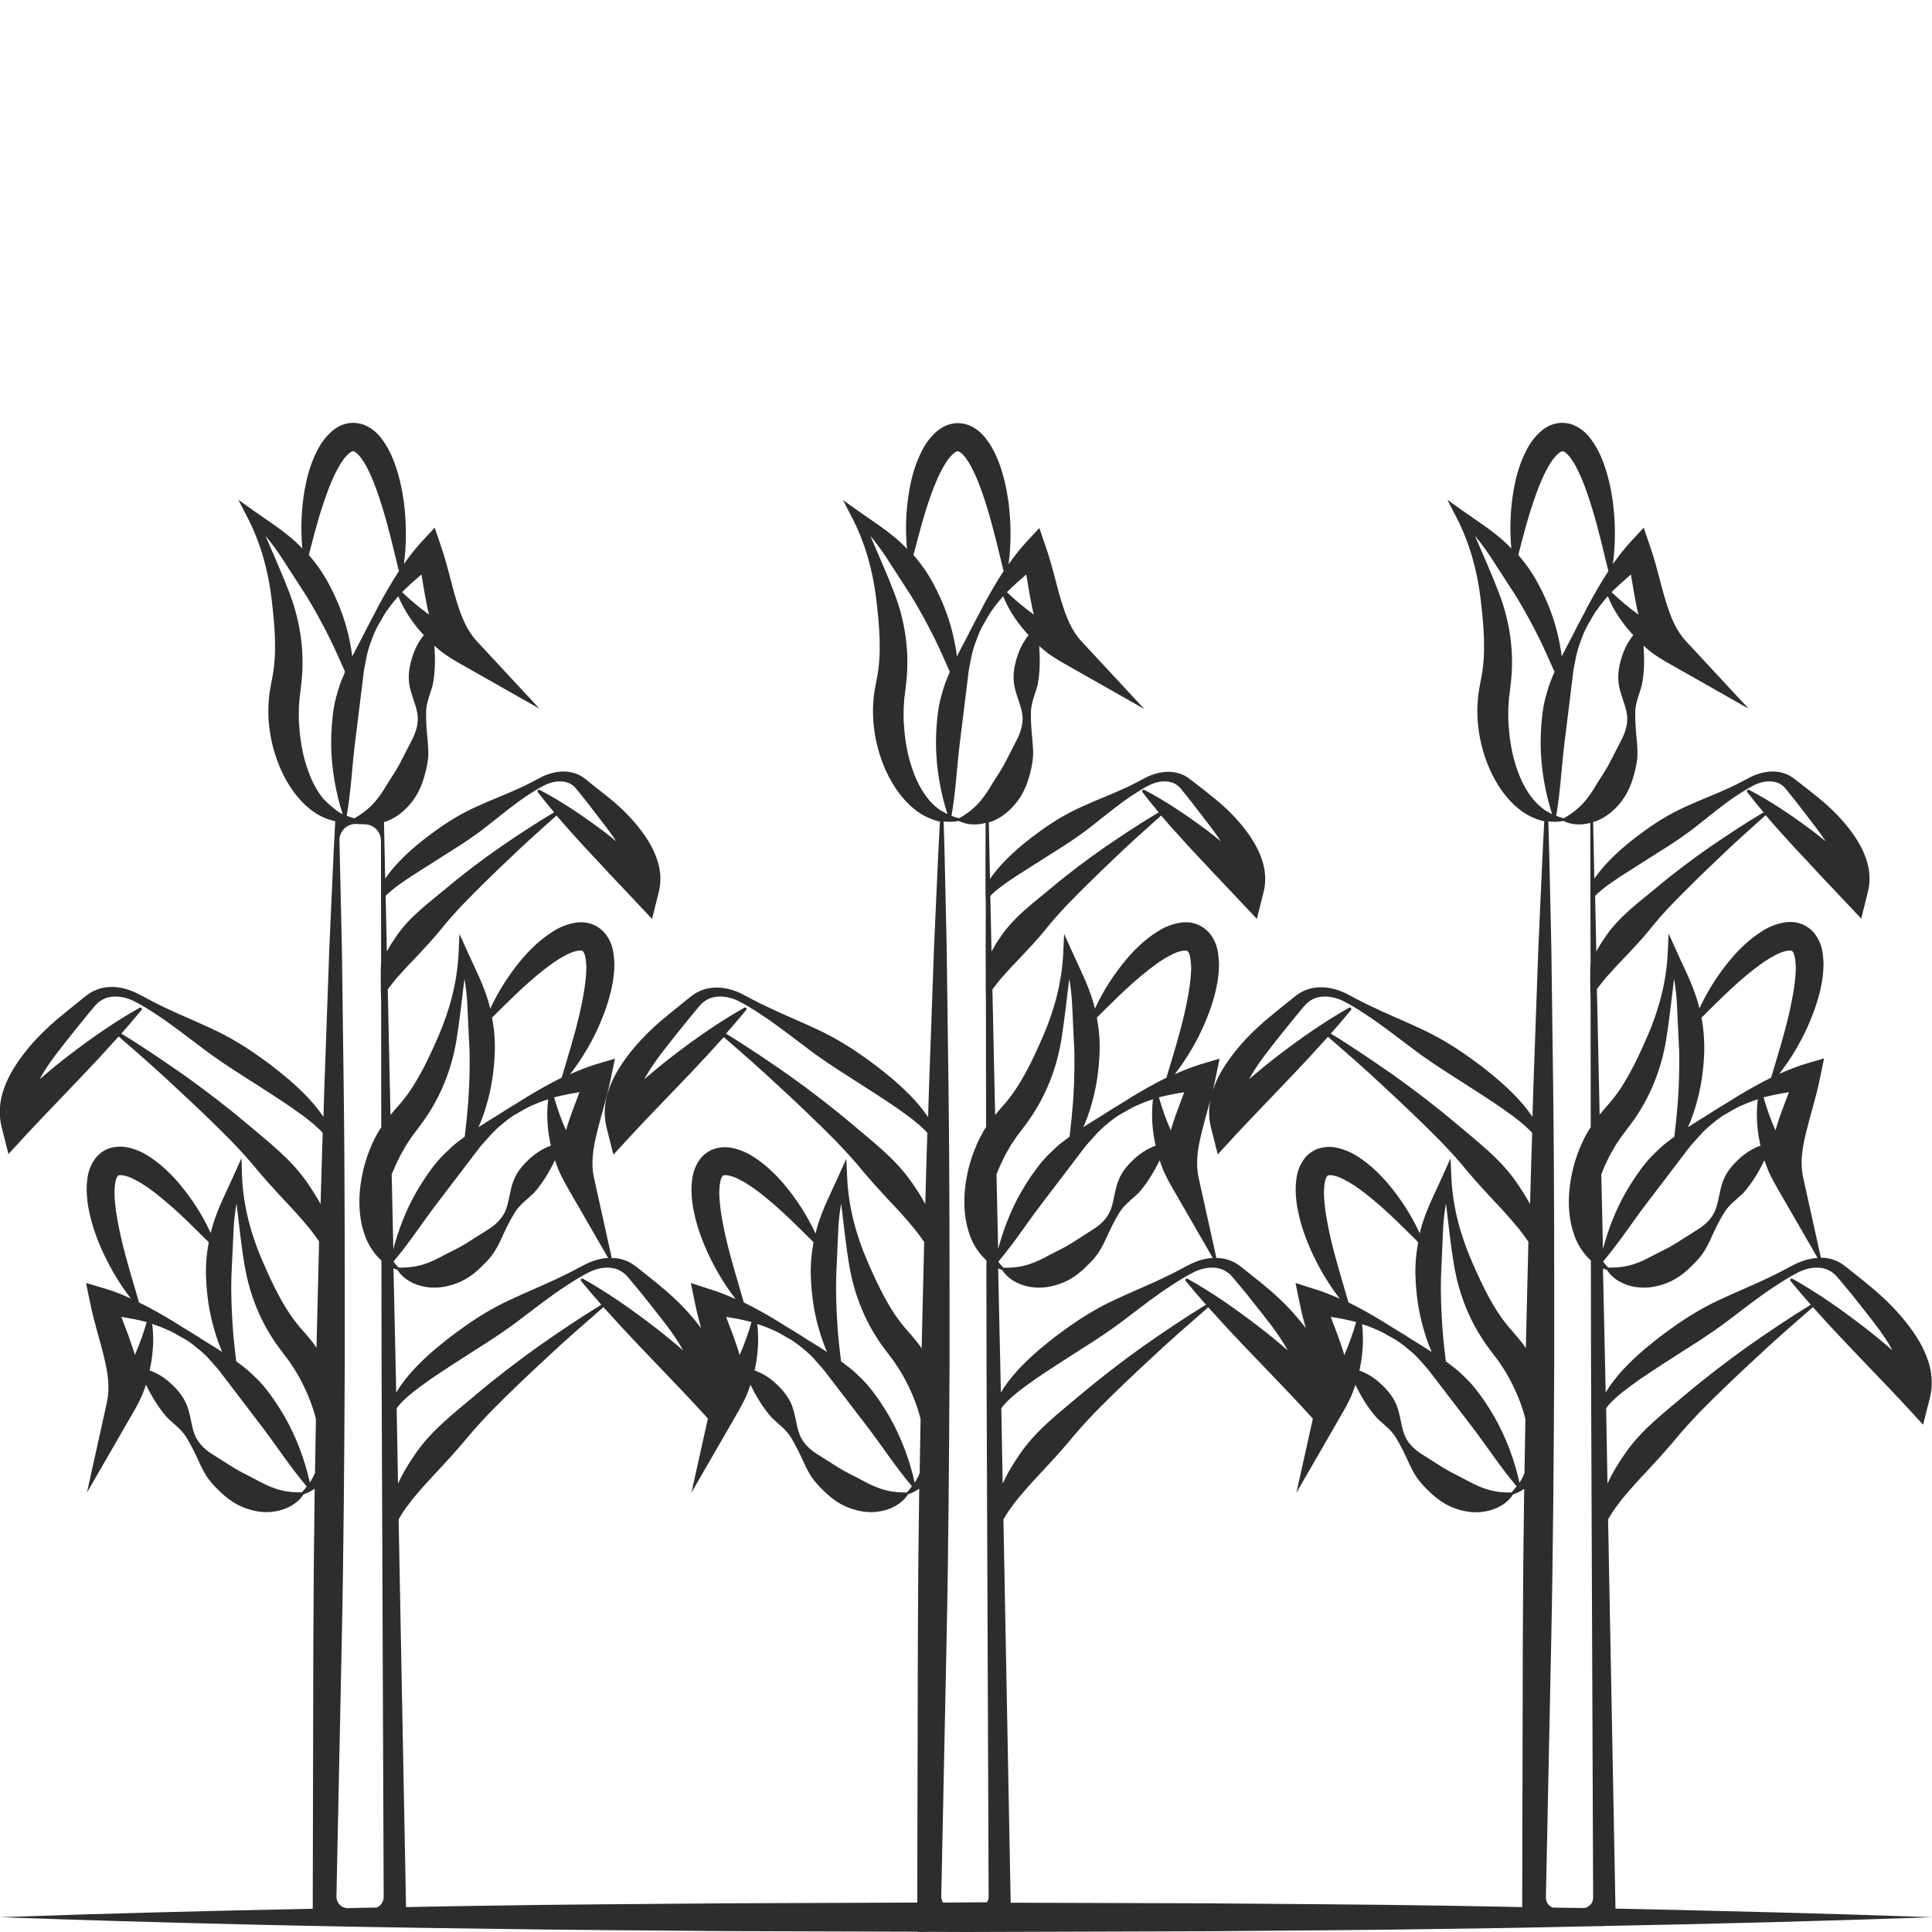 <?xml version="1.0" encoding="utf-8"?>
<!-- Generator: Adobe Illustrator 24.1.2, SVG Export Plug-In . SVG Version: 6.00 Build 0)  -->
<svg version="1.1" id="Layer_1" xmlns="http://www.w3.org/2000/svg" xmlns:xlink="http://www.w3.org/1999/xlink" x="0px" y="0px"
	 viewBox="0 0 128 128" style="enable-background:new 0 0 128 128;" xml:space="preserve">
<style type="text/css">
	.st0{fill:#2D2D2D;}
</style>
<path class="st0" d="M106.32,127.6c7.23-0.14,14.45-0.32,21.68-0.58c-6.99-0.25-13.98-0.42-20.97-0.57l-0.49-25.79
	c0.27-0.49,0.6-0.92,0.94-1.36c0.53-0.64,1.1-1.27,1.68-1.88c0.58-0.62,1.15-1.25,1.71-1.91c0.55-0.67,1.13-1.31,1.73-1.94
	c1.22-1.24,2.49-2.45,3.78-3.64c1.21-1.14,2.47-2.23,3.73-3.33c0.74,0.83,1.49,1.64,2.25,2.44l1.91,2c0.63,0.66,1.27,1.32,1.87,1.97
	l1.27,1.38l0.46-1.82c0.2-0.81,0.12-1.65-0.11-2.36c-0.23-0.71-0.57-1.33-0.95-1.89c-0.76-1.11-1.66-2.03-2.61-2.85
	c-0.48-0.41-0.96-0.8-1.45-1.18l-0.36-0.29c-0.12-0.09-0.28-0.22-0.43-0.31c-0.31-0.19-0.67-0.31-1.02-0.35
	c-0.1-0.01-0.2-0.01-0.3-0.01l-1.17-5.29c-0.22-0.97-0.08-1.92,0.19-3.02c0.26-1.09,0.65-2.28,0.9-3.5l0.29-1.4l-1.25,0.37
	c-0.59,0.18-1.16,0.41-1.72,0.66c0.83-1.07,1.52-2.25,2.05-3.52c0.34-0.82,0.62-1.67,0.78-2.59c0.07-0.47,0.13-0.94,0.09-1.46
	c-0.04-0.51-0.1-1.1-0.57-1.72c-0.23-0.29-0.58-0.55-0.95-0.67c-0.36-0.12-0.73-0.13-1.03-0.08c-0.61,0.1-1.1,0.32-1.5,0.58
	c-0.83,0.52-1.48,1.15-2.06,1.83c-0.85,1.01-1.56,2.12-2.1,3.29c-0.05-0.19-0.09-0.38-0.15-0.56c-0.34-1.12-0.88-2.15-1.34-3.18
	l-0.55-1.22l-0.06,1.31c-0.09,1.89-0.59,3.75-1.33,5.46c-0.74,1.7-1.52,3.35-2.66,4.62l-0.21,0.24l-0.26,0.31
	c-0.02,0.02-0.03,0.04-0.05,0.06l-0.18-8.32c0.19-0.26,0.39-0.5,0.59-0.75c0.47-0.53,0.95-1.05,1.45-1.56
	c0.49-0.52,0.98-1.05,1.44-1.61c0.45-0.57,0.94-1.12,1.45-1.66c1.03-1.06,2.09-2.1,3.17-3.12c1-0.97,2.04-1.89,3.08-2.82
	c0.61,0.72,1.24,1.41,1.87,2.1c0.53,0.58,1.08,1.14,1.6,1.72l1.58,1.67l1.28,1.36l0.45-1.8c0.18-0.72,0.11-1.46-0.1-2.08
	c-0.2-0.62-0.5-1.16-0.83-1.64c-0.66-0.95-1.44-1.73-2.26-2.41c-0.41-0.34-0.83-0.66-1.25-0.99l-0.31-0.24
	c-0.1-0.08-0.25-0.19-0.38-0.27c-0.27-0.17-0.59-0.26-0.89-0.3c-0.61-0.07-1.19,0.09-1.7,0.32c-0.5,0.26-0.93,0.5-1.41,0.72
	c-0.95,0.44-1.94,0.81-2.9,1.25c-0.97,0.43-1.87,0.97-2.73,1.59c-0.86,0.62-1.7,1.29-2.45,2.08c-0.33,0.34-0.64,0.72-0.92,1.12
	l-0.08-3.75c0.06-0.02,0.12-0.03,0.18-0.05c0.72-0.27,1.29-0.78,1.72-1.35c0.44-0.58,0.69-1.25,0.85-1.91
	c0.09-0.33,0.15-0.67,0.18-1c0.02-0.34,0-0.68-0.03-1.02c-0.07-0.68-0.12-1.31-0.11-1.96c0.01-0.63,0.29-1.22,0.44-1.8
	c0.17-0.85,0.17-1.68,0.11-2.59c0.12,0.1,0.24,0.21,0.36,0.31c0.44,0.36,0.94,0.65,1.45,0.94l5.15,2.92l-4.14-4.46
	c-0.68-0.73-1.03-1.62-1.36-2.7c-0.33-1.08-0.58-2.29-0.99-3.48l-0.46-1.35l-0.89,0.96c-0.42,0.46-0.8,0.95-1.15,1.45
	c0.18-1.35,0.17-2.72,0-4.09c-0.12-0.88-0.31-1.76-0.63-2.63c-0.17-0.44-0.36-0.87-0.65-1.31c-0.29-0.42-0.64-0.89-1.35-1.19
	c-0.34-0.13-0.78-0.18-1.15-0.09c-0.37,0.08-0.69,0.26-0.93,0.46c-0.47,0.4-0.78,0.84-1,1.27c-0.46,0.87-0.7,1.75-0.86,2.63
	c-0.23,1.31-0.28,2.62-0.16,3.92c-0.13-0.14-0.27-0.28-0.41-0.41c-0.86-0.79-1.83-1.4-2.75-2.05l-1.08-0.77l0.6,1.16
	c0.87,1.68,1.38,3.53,1.6,5.38c0.22,1.84,0.38,3.67,0.03,5.35l-0.06,0.31l-0.07,0.4c-0.05,0.27-0.08,0.53-0.09,0.8
	c-0.02,0.27-0.03,0.53-0.02,0.79c0,0.26,0.02,0.52,0.05,0.78c0.11,1.04,0.39,2.05,0.82,3c0.44,0.94,1.04,1.84,1.87,2.51
	c0.49,0.4,1.08,0.69,1.69,0.82c-0.15,2.79-0.26,5.59-0.39,8.39l-0.33,9.2c-0.02,0.66-0.04,1.33-0.06,1.99
	c-0.01-0.01-0.02-0.03-0.03-0.04c-0.37-0.54-0.79-1.03-1.24-1.48c-0.45-0.45-0.92-0.88-1.41-1.27c-0.48-0.4-0.98-0.78-1.49-1.14
	c-1.01-0.73-2.08-1.37-3.2-1.89c-1.12-0.53-2.27-0.99-3.38-1.53c-0.57-0.26-1.07-0.55-1.66-0.85c-0.59-0.27-1.26-0.45-1.97-0.36
	c-0.35,0.04-0.7,0.16-1.02,0.35c-0.15,0.09-0.31,0.22-0.43,0.31l-0.36,0.29c-0.48,0.39-0.97,0.78-1.45,1.18
	c-0.95,0.82-1.85,1.73-2.61,2.85c-0.38,0.56-0.72,1.18-0.95,1.89c-0.23,0.71-0.31,1.55-0.11,2.36l0.46,1.82l1.27-1.38
	c0.6-0.65,1.24-1.31,1.87-1.97l1.91-2c0.76-0.8,1.51-1.61,2.25-2.44c1.26,1.09,2.52,2.19,3.73,3.33c1.29,1.19,2.56,2.4,3.78,3.64
	c0.6,0.63,1.19,1.27,1.73,1.94c0.56,0.66,1.13,1.29,1.71,1.91c0.59,0.61,1.15,1.24,1.68,1.88c0.23,0.29,0.45,0.58,0.65,0.88
	c-0.06,2.35-0.11,4.7-0.17,7.05c-0.14-0.22-0.3-0.43-0.47-0.63l-0.26-0.31l-0.21-0.24c-1.15-1.27-1.92-2.92-2.66-4.62
	c-0.74-1.71-1.24-3.57-1.33-5.46l-0.06-1.31l-0.55,1.22c-0.46,1.03-1,2.06-1.34,3.18c-0.06,0.18-0.1,0.37-0.15,0.56
	c-0.54-1.18-1.25-2.28-2.1-3.29c-0.58-0.67-1.23-1.31-2.06-1.83c-0.41-0.26-0.9-0.48-1.5-0.58c-0.3-0.05-0.67-0.03-1.03,0.08
	c-0.36,0.11-0.72,0.37-0.95,0.67c-0.46,0.62-0.53,1.21-0.57,1.72c-0.03,0.53,0.02,1,0.09,1.46c0.16,0.92,0.44,1.78,0.78,2.59
	c0.54,1.27,1.22,2.45,2.05,3.52c-0.56-0.25-1.13-0.49-1.72-0.66L85.83,85l0.29,1.4c0.11,0.55,0.25,1.08,0.39,1.6
	c-0.71-0.96-1.51-1.78-2.36-2.51c-0.48-0.41-0.96-0.8-1.45-1.18l-0.36-0.29c-0.12-0.09-0.28-0.22-0.43-0.31
	c-0.31-0.19-0.67-0.31-1.02-0.35c-0.1-0.01-0.2-0.01-0.3-0.01l-1.17-5.29c-0.22-0.97-0.08-1.92,0.19-3.02
	c0.26-1.09,0.65-2.28,0.9-3.5l0.29-1.4l-1.25,0.37c-0.59,0.18-1.16,0.41-1.72,0.66c0.83-1.07,1.52-2.25,2.05-3.52
	c0.34-0.82,0.62-1.67,0.78-2.59c0.07-0.47,0.13-0.94,0.09-1.46c-0.04-0.51-0.1-1.1-0.57-1.72c-0.23-0.29-0.58-0.55-0.95-0.67
	c-0.36-0.12-0.73-0.13-1.03-0.08c-0.61,0.1-1.1,0.32-1.5,0.58c-0.83,0.52-1.48,1.15-2.06,1.83c-0.85,1.01-1.56,2.12-2.1,3.29
	c-0.05-0.19-0.09-0.38-0.15-0.56c-0.34-1.12-0.88-2.15-1.34-3.18l-0.55-1.22l-0.06,1.31c-0.09,1.89-0.59,3.75-1.33,5.46
	c-0.74,1.7-1.52,3.35-2.66,4.62l-0.21,0.24l-0.26,0.31c-0.02,0.02-0.03,0.04-0.05,0.06l-0.18-8.32c0.19-0.26,0.39-0.5,0.59-0.75
	c0.47-0.53,0.95-1.05,1.45-1.56c0.49-0.52,0.98-1.05,1.44-1.61c0.45-0.57,0.94-1.12,1.45-1.66c1.03-1.06,2.09-2.1,3.17-3.12
	c1-0.97,2.04-1.89,3.08-2.82c0.61,0.72,1.24,1.41,1.87,2.1c0.53,0.58,1.08,1.14,1.61,1.72l1.58,1.67l1.28,1.36l0.45-1.8
	c0.18-0.72,0.11-1.46-0.1-2.08c-0.2-0.62-0.5-1.16-0.83-1.64c-0.66-0.95-1.43-1.73-2.26-2.41c-0.41-0.34-0.83-0.66-1.25-0.99
	l-0.31-0.24c-0.1-0.08-0.25-0.19-0.38-0.27c-0.27-0.17-0.59-0.26-0.89-0.3c-0.61-0.07-1.19,0.09-1.7,0.32
	c-0.5,0.26-0.93,0.5-1.41,0.72c-0.95,0.44-1.94,0.81-2.9,1.25c-0.97,0.43-1.87,0.97-2.73,1.59c-0.86,0.62-1.7,1.29-2.45,2.08
	c-0.33,0.34-0.64,0.72-0.92,1.12l-0.08-3.75c0.06-0.02,0.12-0.03,0.18-0.05c0.72-0.27,1.29-0.78,1.72-1.35
	c0.44-0.58,0.69-1.25,0.85-1.91c0.09-0.33,0.15-0.67,0.18-1c0.02-0.34,0-0.68-0.03-1.02c-0.07-0.68-0.12-1.31-0.11-1.96
	c0.01-0.63,0.29-1.22,0.44-1.8c0.17-0.85,0.17-1.68,0.11-2.59c0.12,0.1,0.24,0.21,0.36,0.31c0.44,0.36,0.94,0.65,1.45,0.94
	l5.15,2.92l-4.14-4.46c-0.68-0.73-1.03-1.62-1.36-2.7c-0.33-1.08-0.58-2.29-0.99-3.48l-0.46-1.35l-0.89,0.96
	c-0.42,0.46-0.8,0.95-1.15,1.45c0.18-1.35,0.17-2.72,0-4.09c-0.12-0.88-0.31-1.76-0.63-2.63c-0.17-0.44-0.36-0.87-0.65-1.31
	c-0.29-0.42-0.64-0.89-1.35-1.19c-0.34-0.13-0.78-0.18-1.15-0.09c-0.37,0.08-0.69,0.26-0.93,0.46c-0.47,0.4-0.78,0.84-1,1.27
	c-0.46,0.87-0.7,1.75-0.86,2.63c-0.23,1.31-0.28,2.62-0.16,3.92c-0.14-0.14-0.27-0.28-0.41-0.41c-0.86-0.79-1.83-1.4-2.75-2.05
	l-1.08-0.77l0.6,1.16c0.87,1.68,1.38,3.53,1.6,5.38c0.22,1.84,0.38,3.67,0.03,5.35l-0.06,0.31l-0.07,0.4
	c-0.05,0.27-0.08,0.53-0.09,0.8c-0.02,0.27-0.03,0.53-0.02,0.79c0,0.26,0.02,0.52,0.05,0.78c0.11,1.04,0.39,2.05,0.82,3
	c0.44,0.94,1.04,1.84,1.87,2.51c0.49,0.4,1.08,0.69,1.69,0.82c-0.15,2.79-0.26,5.59-0.39,8.39l-0.33,9.2
	c-0.02,0.66-0.04,1.33-0.06,1.99c-0.01-0.01-0.02-0.03-0.03-0.04c-0.37-0.54-0.79-1.03-1.24-1.48c-0.45-0.45-0.92-0.88-1.41-1.27
	c-0.48-0.4-0.98-0.78-1.49-1.14c-1.01-0.73-2.08-1.37-3.2-1.89c-1.12-0.53-2.27-0.99-3.38-1.53c-0.57-0.26-1.07-0.55-1.66-0.85
	c-0.59-0.27-1.26-0.45-1.97-0.36c-0.35,0.04-0.7,0.16-1.02,0.35c-0.15,0.09-0.32,0.22-0.43,0.31l-0.36,0.29
	c-0.48,0.39-0.97,0.78-1.45,1.18c-0.95,0.82-1.85,1.73-2.61,2.85c-0.38,0.56-0.72,1.18-0.95,1.89c-0.23,0.71-0.31,1.55-0.11,2.36
	l0.46,1.82l1.27-1.38c0.6-0.65,1.24-1.31,1.87-1.97l1.92-2c0.76-0.8,1.51-1.61,2.25-2.44c1.26,1.09,2.52,2.19,3.73,3.33
	c1.29,1.19,2.56,2.4,3.78,3.64c0.6,0.63,1.19,1.27,1.73,1.94c0.56,0.66,1.13,1.29,1.71,1.91c0.59,0.61,1.15,1.24,1.68,1.88
	c0.23,0.29,0.45,0.58,0.65,0.88c-0.06,2.35-0.11,4.7-0.17,7.05c-0.14-0.22-0.3-0.43-0.47-0.63l-0.26-0.31l-0.21-0.24
	c-1.15-1.27-1.92-2.92-2.66-4.62c-0.74-1.71-1.24-3.57-1.33-5.46l-0.06-1.31l-0.55,1.22c-0.46,1.03-1,2.06-1.34,3.18
	c-0.06,0.18-0.1,0.37-0.15,0.56c-0.54-1.18-1.25-2.28-2.1-3.29c-0.58-0.67-1.23-1.31-2.06-1.83c-0.41-0.26-0.9-0.48-1.5-0.58
	c-0.3-0.05-0.67-0.03-1.03,0.08c-0.36,0.11-0.72,0.37-0.95,0.67c-0.46,0.62-0.53,1.21-0.57,1.72c-0.03,0.53,0.02,1,0.09,1.46
	c0.16,0.92,0.44,1.78,0.78,2.59c0.54,1.27,1.22,2.45,2.05,3.52c-0.56-0.25-1.13-0.49-1.72-0.66L45.77,85l0.29,1.4
	c0.11,0.55,0.25,1.08,0.39,1.6c-0.71-0.96-1.51-1.78-2.36-2.51c-0.48-0.41-0.96-0.8-1.45-1.18l-0.36-0.29
	c-0.12-0.09-0.28-0.22-0.43-0.31c-0.31-0.19-0.67-0.31-1.02-0.35c-0.1-0.01-0.2-0.01-0.3-0.01l-1.17-5.29
	c-0.22-0.97-0.08-1.92,0.19-3.02c0.26-1.09,0.65-2.28,0.9-3.5l0.29-1.4l-1.25,0.37c-0.59,0.18-1.16,0.41-1.72,0.66
	c0.83-1.07,1.52-2.25,2.05-3.52c0.34-0.82,0.62-1.67,0.78-2.59c0.07-0.47,0.13-0.94,0.09-1.46c-0.04-0.51-0.1-1.1-0.57-1.72
	c-0.23-0.29-0.58-0.55-0.95-0.67c-0.36-0.12-0.73-0.13-1.03-0.08c-0.61,0.1-1.1,0.32-1.5,0.58c-0.83,0.52-1.48,1.15-2.06,1.83
	c-0.85,1.01-1.56,2.12-2.1,3.29c-0.05-0.19-0.09-0.38-0.15-0.56c-0.34-1.12-0.88-2.15-1.34-3.18l-0.55-1.22l-0.06,1.31
	c-0.09,1.89-0.59,3.75-1.33,5.46c-0.74,1.7-1.52,3.35-2.66,4.62l-0.21,0.24l-0.26,0.31c-0.02,0.02-0.03,0.04-0.05,0.06l-0.18-8.32
	c0.19-0.26,0.39-0.5,0.59-0.75c0.47-0.53,0.95-1.05,1.45-1.56c0.49-0.52,0.98-1.05,1.44-1.61c0.45-0.57,0.94-1.12,1.45-1.66
	c1.02-1.06,2.09-2.1,3.17-3.12c1-0.97,2.04-1.89,3.08-2.82c0.61,0.72,1.24,1.41,1.87,2.1c0.53,0.58,1.08,1.14,1.6,1.72l1.58,1.67
	l1.28,1.36l0.45-1.8c0.18-0.72,0.11-1.46-0.1-2.08c-0.2-0.62-0.5-1.16-0.83-1.64c-0.66-0.95-1.43-1.73-2.26-2.41
	c-0.41-0.34-0.83-0.66-1.25-0.99L38.9,51.7c-0.1-0.08-0.25-0.19-0.38-0.27c-0.27-0.17-0.59-0.26-0.89-0.3
	c-0.61-0.07-1.19,0.09-1.7,0.32c-0.5,0.26-0.93,0.5-1.41,0.72c-0.95,0.44-1.94,0.81-2.9,1.25c-0.97,0.43-1.87,0.97-2.73,1.59
	c-0.86,0.62-1.7,1.29-2.45,2.08c-0.33,0.34-0.64,0.72-0.92,1.12l-0.08-3.75c0.06-0.02,0.12-0.03,0.18-0.05
	c0.72-0.27,1.29-0.78,1.72-1.35c0.44-0.58,0.69-1.25,0.85-1.91c0.09-0.33,0.15-0.67,0.18-1c0.02-0.34,0-0.68-0.03-1.02
	c-0.07-0.68-0.12-1.31-0.11-1.96c0.01-0.63,0.29-1.22,0.44-1.8c0.17-0.85,0.17-1.68,0.11-2.59c0.12,0.1,0.24,0.21,0.36,0.31
	c0.44,0.36,0.94,0.65,1.45,0.94l5.15,2.92l-4.14-4.46c-0.68-0.73-1.03-1.62-1.36-2.7c-0.33-1.08-0.58-2.29-0.98-3.48l-0.46-1.35
	l-0.89,0.96c-0.42,0.46-0.8,0.95-1.15,1.45c0.18-1.35,0.17-2.72,0-4.09c-0.12-0.88-0.31-1.76-0.63-2.63
	c-0.17-0.44-0.36-0.87-0.65-1.31c-0.29-0.42-0.64-0.89-1.35-1.19c-0.34-0.13-0.78-0.18-1.15-0.09c-0.37,0.08-0.69,0.26-0.93,0.46
	c-0.47,0.4-0.78,0.84-1,1.27c-0.46,0.87-0.7,1.75-0.86,2.63c-0.23,1.31-0.28,2.62-0.16,3.92c-0.14-0.14-0.27-0.28-0.41-0.41
	c-0.86-0.79-1.83-1.4-2.75-2.05l-1.08-0.77l0.6,1.16c0.87,1.68,1.38,3.53,1.6,5.38c0.22,1.84,0.38,3.67,0.03,5.35l-0.06,0.31
	l-0.07,0.4c-0.05,0.27-0.08,0.53-0.09,0.8c-0.02,0.27-0.03,0.53-0.02,0.79c0,0.26,0.02,0.52,0.05,0.78c0.11,1.04,0.39,2.05,0.82,3
	c0.44,0.94,1.04,1.84,1.87,2.51c0.49,0.4,1.08,0.69,1.69,0.82c-0.15,2.79-0.26,5.59-0.39,8.39l-0.33,9.2
	c-0.02,0.66-0.04,1.33-0.06,1.99c-0.01-0.01-0.02-0.03-0.03-0.04c-0.37-0.54-0.79-1.03-1.24-1.48c-0.45-0.45-0.92-0.88-1.41-1.27
	c-0.48-0.4-0.98-0.78-1.49-1.14c-1.01-0.73-2.08-1.37-3.2-1.89c-1.12-0.53-2.27-0.99-3.38-1.53C10.1,66.36,9.59,66.06,9,65.77
	c-0.59-0.27-1.26-0.45-1.97-0.36c-0.35,0.04-0.7,0.16-1.02,0.35c-0.15,0.09-0.31,0.22-0.43,0.31l-0.36,0.29
	c-0.48,0.39-0.97,0.78-1.45,1.18c-0.95,0.82-1.85,1.73-2.61,2.85c-0.38,0.56-0.72,1.18-0.95,1.89c-0.23,0.71-0.31,1.55-0.11,2.36
	l0.46,1.82l1.27-1.38c0.6-0.65,1.24-1.31,1.87-1.97l1.91-2c0.76-0.8,1.51-1.61,2.25-2.44c1.26,1.09,2.52,2.19,3.73,3.33
	c1.29,1.19,2.56,2.4,3.78,3.64c0.6,0.63,1.19,1.27,1.73,1.94c0.56,0.66,1.13,1.29,1.71,1.91c0.59,0.61,1.15,1.24,1.68,1.88
	c0.23,0.29,0.45,0.58,0.65,0.88c-0.06,2.35-0.11,4.7-0.17,7.05c-0.14-0.22-0.3-0.43-0.47-0.63l-0.26-0.31l-0.21-0.24
	c-1.15-1.27-1.92-2.92-2.66-4.62c-0.74-1.71-1.24-3.57-1.33-5.46L16,76.73l-0.55,1.22c-0.46,1.03-1,2.06-1.34,3.18
	c-0.06,0.18-0.1,0.37-0.15,0.56c-0.54-1.18-1.25-2.28-2.1-3.29c-0.58-0.67-1.23-1.31-2.06-1.83c-0.41-0.26-0.9-0.48-1.5-0.58
	c-0.3-0.05-0.67-0.03-1.03,0.08c-0.36,0.11-0.72,0.37-0.95,0.67c-0.46,0.62-0.53,1.21-0.57,1.72c-0.03,0.53,0.02,1,0.09,1.46
	c0.16,0.92,0.44,1.78,0.78,2.59c0.54,1.27,1.22,2.45,2.05,3.52c-0.56-0.25-1.13-0.49-1.72-0.66L5.7,85l0.29,1.4
	c0.25,1.23,0.64,2.41,0.9,3.5c0.27,1.1,0.4,2.05,0.19,3.02l-1.32,5.97l2.97-5.15c0.29-0.5,0.58-1.01,0.78-1.55
	c0.06-0.15,0.11-0.3,0.16-0.45c0.4,0.81,0.83,1.53,1.4,2.17c0.42,0.42,0.96,0.79,1.28,1.32c0.34,0.56,0.61,1.13,0.89,1.74
	c0.14,0.31,0.3,0.61,0.49,0.9c0.2,0.28,0.42,0.54,0.66,0.77c0.48,0.49,1.03,0.94,1.69,1.21c0.66,0.27,1.41,0.42,2.17,0.28
	c0.74-0.12,1.45-0.5,1.84-1.1c0.01-0.01,0.04-0.03,0.05-0.04c0.25-0.08,0.49-0.21,0.71-0.36c-0.05,3.38-0.08,6.77-0.09,10.15
	l-0.04,17.68c-6.9,0.14-13.8,0.31-20.71,0.56c10.67,0.38,21.33,0.63,32,0.76c5.33,0.09,10.67,0.11,16,0.16l12.77,0.04V128l0.78-0.01
	l0.11,0L64,128l16-0.05c5.33-0.05,10.67-0.07,16-0.16c3.33-0.04,6.66-0.11,10-0.18l0.24,0L106.32,127.6z M102.87,126.38
	c-0.27-0.1-0.46-0.36-0.45-0.67l0.35-16.9c0.13-6.13,0.17-12.27,0.2-18.41c0-6.14,0.01-12.27-0.07-18.41l-0.12-9.21
	c-0.07-2.79-0.11-5.57-0.2-8.36c0.33,0.04,0.66,0.04,0.98-0.03c0.02,0,0.04,0,0.05,0.01c0.52,0.26,1.16,0.28,1.75,0.12l0.01,4.13
	c0.01,0.2-0.01,0.86,0,1.06l0.01,4.1c-0.04,0.1-0.03,1.87,0,2.4l0.01,8.47c-0.09,0.14-0.18,0.27-0.26,0.42
	c-0.13,0.23-0.25,0.46-0.35,0.7c-0.43,0.95-0.69,1.97-0.8,3c-0.1,1.03-0.03,2.11,0.35,3.12c0.23,0.61,0.6,1.17,1.07,1.59l0.01,6.88
	l0.14,35.34c0,0.34-0.24,0.61-0.56,0.68C104.3,126.41,103.58,126.39,102.87,126.38z M120.84,84.04c0.25,0.06,0.48,0.19,0.67,0.35
	c0.1,0.08,0.16,0.16,0.27,0.28l0.3,0.36c0.4,0.47,0.79,0.95,1.16,1.43c0.75,0.95,1.51,1.88,2.06,2.85c0.03,0.05,0.05,0.1,0.08,0.15
	c-0.64-0.55-1.29-1.09-1.96-1.6c-1.49-1.14-3.02-2.22-4.67-3.14c-0.03-0.02-0.08-0.02-0.11,0.01c-0.04,0.03-0.05,0.1-0.01,0.14
	c0.44,0.54,0.88,1.06,1.34,1.57c-1.42,0.87-2.8,1.8-4.17,2.76c-1.44,1.03-2.85,2.11-4.21,3.26c-1.36,1.15-2.81,2.25-3.87,3.76
	c-0.46,0.65-0.88,1.33-1.22,2.07l-0.09-4.98c0.22-0.33,0.53-0.6,0.83-0.87c0.45-0.38,0.94-0.72,1.42-1.07
	c0.99-0.67,2-1.32,3.02-1.97c1.02-0.64,2.04-1.31,3.01-2.06c0.98-0.74,1.95-1.51,2.98-2.17c0.5-0.33,1.05-0.67,1.56-0.92
	C119.75,84.01,120.33,83.91,120.84,84.04z M120.42,83.34c-0.51,0.03-0.99,0.18-1.42,0.38c-0.59,0.29-1.09,0.59-1.66,0.85
	c-1.1,0.54-2.26,1-3.38,1.53c-1.13,0.52-2.19,1.16-3.2,1.89c-0.51,0.36-1.01,0.74-1.49,1.14c-0.49,0.39-0.96,0.82-1.41,1.27
	c-0.45,0.45-0.87,0.94-1.24,1.48c-0.08,0.12-0.16,0.25-0.24,0.38l-0.04-1.87l-0.14-6.36c0.07,0.03,0.15,0.07,0.23,0.09
	c0.02,0,0.03-0.01,0.04-0.01c0,0.02,0,0.03,0.01,0.05c0.39,0.6,1.1,0.98,1.84,1.1c0.75,0.13,1.51-0.01,2.17-0.28
	c0.67-0.27,1.22-0.72,1.69-1.21c0.25-0.24,0.47-0.49,0.66-0.77c0.19-0.29,0.35-0.59,0.49-0.9c0.28-0.62,0.55-1.19,0.89-1.74
	c0.32-0.54,0.86-0.91,1.28-1.32c0.57-0.64,1-1.36,1.4-2.17c0.05,0.15,0.1,0.3,0.16,0.45c0.2,0.54,0.49,1.04,0.78,1.55L120.42,83.34z
	 M118.52,72.36c-0.05,0.13-0.09,0.25-0.14,0.38c-0.22,0.56-0.43,1.13-0.63,1.74c-0.04,0.13-0.08,0.27-0.12,0.41
	c-0.31-0.69-0.57-1.42-0.79-2.19C117.4,72.56,117.96,72.45,118.52,72.36z M112.39,73.12c0.32-1.11,0.48-2.26,0.52-3.42
	c0.02-0.76-0.04-1.53-0.18-2.28c1.01-1,1.98-1.98,3.01-2.83c0.62-0.51,1.26-1,1.9-1.32c0.31-0.17,0.63-0.27,0.85-0.29
	c0.24-0.01,0.24,0.02,0.28,0.07c0.01,0.04,0.04,0.03,0.05,0.08c0.02,0.05,0.04,0.1,0.06,0.15c0.02,0.14,0.07,0.26,0.07,0.44
	c0.05,0.32,0.02,0.7-0.01,1.08c-0.07,0.76-0.23,1.56-0.41,2.36c-0.32,1.4-0.76,2.79-1.19,4.24c-0.76,0.37-1.49,0.79-2.21,1.22
	c-0.69,0.44-1.39,0.84-2.07,1.29c-0.41,0.25-0.82,0.5-1.23,0.77C112.06,74.18,112.24,73.65,112.39,73.12z M112.59,75.26
	c0.26-0.3,0.55-0.57,0.85-0.81c0.3-0.25,0.61-0.5,0.96-0.68c0.35-0.19,0.67-0.41,1.04-0.55c0.33-0.15,0.67-0.28,1.02-0.39
	c-0.05,0.39-0.07,0.79-0.06,1.18c0.01,0.56,0.07,1.12,0.19,1.67c0.01,0.08,0.04,0.15,0.05,0.22c-0.14,0.05-0.27,0.11-0.4,0.17
	c-0.31,0.15-0.58,0.34-0.84,0.55c-0.5,0.43-0.96,0.92-1.21,1.54c-0.26,0.62-0.3,1.34-0.51,1.92c-0.19,0.56-0.63,1.01-1.14,1.34
	l-1.47,0.93c-0.47,0.3-0.96,0.52-1.42,0.76c-0.92,0.5-1.72,0.9-3.07,0.87h-0.01c-0.01,0-0.02,0.01-0.03,0.01
	c0-0.02-0.01-0.03-0.02-0.04c-0.12-0.12-0.22-0.24-0.31-0.37c1.05-1.24,1.88-2.53,2.8-3.74l2.81-3.69
	C112.05,75.83,112.33,75.56,112.59,75.26z M106.59,76.68c0.09-0.19,0.2-0.38,0.31-0.56c0.1-0.19,0.21-0.37,0.34-0.54
	c0.11-0.18,0.23-0.35,0.36-0.51l0.42-0.56c1.26-1.68,2.02-3.59,2.35-5.53c0.23-1.39,0.37-2.77,0.54-4.13
	c0.1,0.55,0.16,1.11,0.19,1.66l0.15,3.18c0.02,1.06-0.01,2.12-0.08,3.2c-0.06,0.8-0.14,1.6-0.24,2.42
	c-0.31,0.23-0.63,0.46-0.91,0.72c-0.3,0.29-0.61,0.57-0.88,0.89c-0.54,0.64-1,1.34-1.42,2.06c-0.68,1.19-1.17,2.46-1.52,3.77
	l-0.11-4.94C106.23,77.43,106.4,77.05,106.59,76.68z M106.15,58.93c0.38-0.31,0.81-0.59,1.22-0.87l2.58-1.64
	c0.87-0.54,1.73-1.11,2.54-1.76c0.82-0.64,1.63-1.32,2.49-1.9c0.43-0.28,0.89-0.58,1.32-0.78c0.43-0.2,0.92-0.27,1.34-0.16
	c0.21,0.05,0.39,0.16,0.54,0.3c0.08,0.07,0.13,0.14,0.21,0.24l0.25,0.31c0.33,0.41,0.65,0.82,0.96,1.23
	c0.48,0.62,0.96,1.23,1.36,1.84c-0.35-0.28-0.69-0.56-1.05-0.82c-1.28-0.95-2.6-1.84-4.03-2.59c-0.03-0.02-0.07-0.01-0.1,0.01
	c-0.04,0.03-0.05,0.09-0.02,0.14c0.35,0.46,0.71,0.9,1.08,1.34c-1.2,0.71-2.36,1.48-3.52,2.27c-1.23,0.86-2.44,1.76-3.6,2.74
	c-1.16,0.97-2.43,1.88-3.32,3.18c-0.23,0.33-0.45,0.67-0.64,1.03l-0.08-3.68C105.83,59.2,105.99,59.07,106.15,58.93z M107.95,42.44
	c-0.19,0.29-0.33,0.59-0.44,0.9c-0.22,0.63-0.36,1.28-0.27,1.95s0.42,1.31,0.53,1.92c0.12,0.58-0.04,1.2-0.31,1.74l-0.8,1.56
	c-0.26,0.5-0.57,0.95-0.84,1.38c-0.54,0.91-1.03,1.65-2.21,2.32l0,0c-0.01,0-0.04,0-0.06-0.01c-0.16-0.04-0.31-0.1-0.45-0.15
	c0.28-1.61,0.35-3.15,0.53-4.66l0.57-4.62c0.03-0.4,0.13-0.78,0.2-1.17c0.07-0.39,0.19-0.77,0.33-1.14
	c0.13-0.37,0.28-0.74,0.48-1.08c0.21-0.34,0.37-0.7,0.62-1.01c0.21-0.31,0.45-0.59,0.69-0.87c0.15,0.37,0.33,0.72,0.53,1.06
	c0.29,0.47,0.62,0.93,1,1.35c0.05,0.06,0.11,0.11,0.16,0.16C108.11,42.2,108.03,42.32,107.95,42.44z M108.05,38.06
	c0.02,0.13,0.05,0.26,0.07,0.4c0.09,0.59,0.2,1.2,0.33,1.83c0.03,0.14,0.07,0.29,0.11,0.43c-0.62-0.44-1.22-0.94-1.79-1.49
	C107.18,38.82,107.62,38.44,108.05,38.06z M101.75,32.79c0.27-0.76,0.59-1.5,0.97-2.11c0.19-0.31,0.41-0.55,0.59-0.69
	c0.2-0.13,0.22-0.1,0.28-0.08c0.03,0.03,0.05,0.01,0.09,0.05c0.04,0.04,0.08,0.07,0.13,0.1c0.09,0.11,0.19,0.19,0.28,0.34
	c0.2,0.25,0.37,0.6,0.53,0.94c0.33,0.69,0.59,1.46,0.83,2.24c0.43,1.37,0.75,2.8,1.11,4.26c-0.47,0.71-0.89,1.45-1.29,2.18
	c-0.37,0.73-0.77,1.44-1.13,2.18c-0.23,0.42-0.45,0.85-0.67,1.29c-0.07-0.55-0.18-1.1-0.31-1.63c-0.28-1.12-0.72-2.2-1.27-3.22
	c-0.36-0.67-0.8-1.3-1.3-1.87C100.94,35.4,101.29,34.06,101.75,32.79z M101.43,52.77c-0.51-0.68-0.84-1.48-1.08-2.31
	c-0.24-0.83-0.36-1.7-0.41-2.56c-0.02-0.22-0.02-0.43-0.01-0.64c-0.01-0.21,0-0.43,0.02-0.63c0.01-0.21,0.02-0.42,0.06-0.62
	l0.08-0.7c0.25-2.09-0.06-4.13-0.76-5.97c-0.5-1.32-1.07-2.57-1.61-3.84c0.36,0.43,0.69,0.88,1,1.34l1.72,2.66
	c0.55,0.9,1.06,1.84,1.54,2.8c0.35,0.72,0.68,1.46,1.01,2.21c-0.15,0.36-0.31,0.72-0.42,1.09c-0.12,0.4-0.24,0.81-0.31,1.22
	c-0.14,0.83-0.19,1.67-0.19,2.5c0.02,1.58,0.29,3.13,0.76,4.62c-0.09-0.04-0.17-0.09-0.25-0.14c-0.12-0.05-0.11-0.05-0.2-0.11
	C102,53.43,101.69,53.12,101.43,52.77z M100.42,78.26c-1.06-1.51-2.52-2.61-3.87-3.76c-1.36-1.15-2.77-2.23-4.21-3.26
	c-1.37-0.95-2.74-1.89-4.17-2.76c0.45-0.51,0.9-1.03,1.34-1.57c0.02-0.03,0.03-0.07,0.01-0.11c-0.03-0.05-0.08-0.06-0.13-0.04
	c-1.65,0.93-3.18,2-4.67,3.14c-0.67,0.51-1.32,1.05-1.96,1.6c0.03-0.05,0.05-0.1,0.08-0.15c0.55-0.98,1.31-1.9,2.06-2.85
	c0.38-0.48,0.77-0.95,1.16-1.43l0.3-0.36c0.1-0.12,0.17-0.2,0.27-0.28c0.19-0.16,0.41-0.29,0.67-0.35c0.51-0.13,1.09-0.03,1.61,0.2
	c0.51,0.25,1.06,0.58,1.56,0.92c1.03,0.67,2,1.44,2.98,2.17c0.97,0.75,1.99,1.41,3.01,2.06c1.02,0.65,2.04,1.3,3.02,1.97
	c0.49,0.35,0.98,0.69,1.42,1.07c0.21,0.19,0.42,0.37,0.61,0.58c-0.05,1.57-0.1,3.15-0.14,4.72
	C101.08,79.25,100.76,78.75,100.42,78.26z M95.61,81.39c0.03-0.55,0.09-1.11,0.19-1.66c0.17,1.36,0.3,2.74,0.54,4.13
	c0.33,1.94,1.08,3.85,2.35,5.53l0.42,0.56c0.13,0.16,0.25,0.33,0.36,0.51c0.12,0.17,0.23,0.35,0.34,0.54
	c0.11,0.18,0.22,0.37,0.31,0.56c0.39,0.76,0.72,1.57,0.93,2.41c0.01,0.02,0.01,0.04,0.01,0.06c-0.02,1.19-0.04,2.38-0.06,3.57
	c-0.09,0.22-0.19,0.43-0.33,0.63c-0.34-1.52-0.89-3-1.67-4.37c-0.42-0.72-0.88-1.42-1.42-2.06c-0.27-0.32-0.58-0.61-0.88-0.89
	c-0.29-0.26-0.6-0.49-0.91-0.72c-0.1-0.81-0.19-1.62-0.24-2.42c-0.07-1.08-0.11-2.14-0.08-3.2L95.61,81.39z M97.68,94.73
	c0.91,1.21,1.75,2.5,2.8,3.74c-0.1,0.12-0.19,0.25-0.31,0.37c-0.01,0.01-0.01,0.03-0.01,0.05c-0.01,0-0.02-0.01-0.03-0.01h-0.01
	c-1.35,0.03-2.14-0.37-3.07-0.87c-0.45-0.24-0.94-0.47-1.42-0.76l-1.47-0.93c-0.51-0.33-0.95-0.78-1.14-1.34
	c-0.21-0.58-0.25-1.3-0.51-1.92c-0.26-0.62-0.71-1.11-1.21-1.54c-0.25-0.21-0.53-0.4-0.84-0.55c-0.13-0.06-0.26-0.12-0.4-0.17
	c0.02-0.07,0.04-0.15,0.05-0.22c0.12-0.55,0.17-1.12,0.19-1.67c0-0.4-0.01-0.79-0.06-1.18c0.35,0.11,0.69,0.23,1.02,0.39
	c0.37,0.14,0.69,0.37,1.04,0.55c0.35,0.19,0.66,0.43,0.96,0.68c0.31,0.25,0.6,0.51,0.85,0.81c0.26,0.3,0.53,0.58,0.76,0.9
	L97.68,94.73z M88.16,82.04c-0.18-0.8-0.34-1.59-0.41-2.36c-0.03-0.38-0.06-0.76-0.01-1.08c0-0.18,0.05-0.3,0.07-0.44
	c0.02-0.05,0.04-0.1,0.06-0.15c0.02-0.05,0.05-0.05,0.05-0.08c0.04-0.05,0.04-0.08,0.28-0.07c0.22,0.02,0.54,0.12,0.85,0.29
	c0.64,0.32,1.28,0.8,1.9,1.32c1.03,0.85,2,1.83,3.01,2.83c-0.14,0.75-0.21,1.52-0.18,2.28c0.04,1.16,0.2,2.32,0.52,3.42
	c0.15,0.53,0.33,1.06,0.55,1.57c-0.41-0.26-0.81-0.52-1.23-0.77c-0.68-0.45-1.38-0.85-2.07-1.29c-0.71-0.43-1.45-0.85-2.21-1.22
	C88.92,84.83,88.48,83.43,88.16,82.04z M89.85,87.59c-0.22,0.76-0.48,1.49-0.79,2.19c-0.04-0.14-0.07-0.28-0.12-0.41
	c-0.2-0.61-0.41-1.19-0.63-1.74c-0.05-0.13-0.09-0.25-0.14-0.38C88.73,87.33,89.3,87.44,89.85,87.59z M80.77,84.04
	c0.25,0.06,0.48,0.19,0.67,0.35c0.1,0.08,0.16,0.16,0.27,0.28l0.3,0.36c0.4,0.47,0.79,0.95,1.16,1.43c0.75,0.95,1.51,1.88,2.06,2.85
	c0.03,0.05,0.05,0.1,0.08,0.15c-0.64-0.55-1.29-1.09-1.96-1.6c-1.49-1.14-3.02-2.22-4.67-3.14c-0.03-0.02-0.08-0.02-0.11,0.01
	c-0.04,0.03-0.05,0.1-0.01,0.14c0.44,0.54,0.89,1.06,1.34,1.57c-1.42,0.87-2.8,1.8-4.17,2.76c-1.44,1.03-2.85,2.11-4.21,3.26
	c-1.36,1.15-2.81,2.25-3.87,3.76c-0.46,0.65-0.88,1.33-1.22,2.07l-0.09-4.98c0.22-0.33,0.53-0.6,0.83-0.87
	c0.45-0.38,0.94-0.72,1.42-1.07c0.99-0.67,2-1.32,3.02-1.97c1.02-0.64,2.04-1.31,3.01-2.06c0.98-0.74,1.95-1.51,2.98-2.17
	c0.5-0.33,1.05-0.67,1.56-0.92C79.68,84.01,80.26,83.91,80.77,84.04z M64,126.04l-1.52,0.01c-0.07-0.12-0.12-0.25-0.12-0.4
	l0.35-16.84c0.13-6.13,0.17-12.27,0.2-18.41c0-6.14,0.01-12.27-0.07-18.41l-0.12-9.21c-0.07-2.79-0.11-5.57-0.2-8.36
	c0.33,0.04,0.66,0.04,0.98-0.03c0.02,0,0.04,0,0.05,0.01c0.52,0.26,1.16,0.28,1.75,0.12c0,0-0.03,4.98,0.01,5.18
	c0,0-0.02,5.98,0.01,6.5l0.01,8.47c-0.09,0.14-0.18,0.27-0.25,0.42c-0.13,0.23-0.25,0.46-0.35,0.7c-0.43,0.95-0.69,1.97-0.8,3
	c-0.1,1.03-0.03,2.11,0.35,3.12c0.23,0.61,0.6,1.17,1.07,1.59l0.01,6.88l0.14,35.28c0,0.14-0.04,0.26-0.11,0.37L64,126.04z
	 M80.35,83.34c-0.51,0.03-0.99,0.18-1.42,0.38c-0.59,0.29-1.09,0.59-1.66,0.85c-1.1,0.54-2.26,1-3.38,1.53
	c-1.13,0.52-2.19,1.16-3.2,1.89c-0.51,0.36-1.01,0.74-1.49,1.14c-0.49,0.39-0.96,0.82-1.41,1.27c-0.45,0.45-0.87,0.94-1.24,1.48
	c-0.08,0.12-0.16,0.25-0.24,0.38l-0.04-1.87l-0.14-6.36c0.07,0.03,0.15,0.07,0.23,0.09c0.02,0,0.03-0.01,0.04-0.01
	c0,0.02,0,0.03,0.01,0.05c0.39,0.6,1.1,0.98,1.84,1.1c0.75,0.13,1.51-0.01,2.17-0.28c0.67-0.27,1.22-0.72,1.69-1.21
	c0.25-0.24,0.47-0.49,0.66-0.77c0.19-0.29,0.35-0.59,0.49-0.9c0.28-0.62,0.55-1.19,0.89-1.74c0.32-0.54,0.86-0.91,1.28-1.32
	c0.57-0.64,1-1.36,1.4-2.17c0.05,0.15,0.1,0.3,0.16,0.45c0.2,0.54,0.49,1.04,0.78,1.55L80.35,83.34z M78.46,72.36
	c-0.05,0.13-0.09,0.25-0.14,0.38c-0.22,0.56-0.43,1.13-0.63,1.74c-0.04,0.13-0.08,0.27-0.12,0.41c-0.31-0.69-0.57-1.42-0.79-2.19
	C77.33,72.56,77.9,72.45,78.46,72.36z M72.33,73.12c0.32-1.11,0.48-2.26,0.52-3.42c0.03-0.76-0.04-1.53-0.18-2.28
	c1-1,1.98-1.98,3.01-2.83c0.62-0.51,1.26-1,1.9-1.32c0.31-0.17,0.63-0.27,0.85-0.29c0.24-0.01,0.24,0.02,0.28,0.07
	c0.01,0.04,0.04,0.03,0.05,0.08c0.02,0.05,0.04,0.1,0.06,0.15c0.02,0.14,0.07,0.26,0.07,0.44c0.05,0.32,0.02,0.7-0.01,1.08
	c-0.07,0.76-0.23,1.56-0.41,2.36c-0.32,1.4-0.76,2.79-1.19,4.24c-0.76,0.37-1.49,0.79-2.21,1.22c-0.69,0.44-1.39,0.84-2.07,1.29
	c-0.41,0.25-0.82,0.5-1.23,0.77C72,74.18,72.18,73.65,72.33,73.12z M72.52,75.26c0.26-0.3,0.55-0.57,0.85-0.81
	c0.3-0.25,0.61-0.5,0.96-0.68c0.35-0.19,0.67-0.41,1.04-0.55c0.33-0.15,0.67-0.28,1.02-0.39c-0.05,0.39-0.07,0.79-0.06,1.18
	c0.01,0.56,0.07,1.12,0.19,1.67c0.01,0.08,0.04,0.15,0.05,0.22c-0.14,0.05-0.27,0.11-0.4,0.17c-0.31,0.15-0.58,0.34-0.84,0.55
	c-0.5,0.43-0.96,0.92-1.21,1.54c-0.26,0.62-0.3,1.34-0.51,1.92c-0.19,0.56-0.63,1.01-1.14,1.34L71,82.36
	c-0.47,0.3-0.96,0.52-1.42,0.76c-0.92,0.5-1.72,0.9-3.07,0.87h-0.01c-0.01,0-0.02,0.01-0.03,0.01c0-0.02-0.01-0.03-0.02-0.04
	c-0.12-0.12-0.22-0.24-0.31-0.37c1.05-1.24,1.88-2.53,2.8-3.74l2.81-3.69C71.99,75.83,72.26,75.56,72.52,75.26z M66.52,76.68
	c0.09-0.19,0.2-0.38,0.31-0.56c0.1-0.19,0.21-0.37,0.34-0.54c0.11-0.18,0.23-0.35,0.36-0.51l0.42-0.56
	c1.26-1.68,2.02-3.59,2.35-5.53c0.23-1.39,0.37-2.77,0.54-4.13c0.1,0.55,0.16,1.11,0.19,1.66l0.15,3.18
	c0.02,1.06-0.01,2.12-0.08,3.2c-0.06,0.8-0.14,1.6-0.24,2.42c-0.31,0.23-0.63,0.46-0.91,0.72c-0.3,0.29-0.61,0.57-0.88,0.89
	c-0.54,0.64-1,1.34-1.42,2.06c-0.68,1.19-1.17,2.46-1.52,3.77l-0.11-4.94C66.16,77.43,66.34,77.05,66.52,76.68z M66.08,58.93
	c0.38-0.31,0.8-0.59,1.22-0.87l2.58-1.64c0.87-0.54,1.73-1.11,2.54-1.76c0.82-0.64,1.63-1.32,2.49-1.9
	c0.43-0.28,0.89-0.58,1.32-0.78c0.43-0.2,0.92-0.27,1.34-0.16c0.21,0.05,0.39,0.16,0.54,0.3c0.08,0.07,0.13,0.14,0.21,0.24
	l0.25,0.31c0.33,0.41,0.65,0.82,0.96,1.23c0.48,0.62,0.96,1.23,1.36,1.84c-0.35-0.28-0.69-0.56-1.05-0.82
	c-1.28-0.95-2.6-1.84-4.03-2.59c-0.03-0.02-0.07-0.01-0.1,0.01c-0.04,0.03-0.05,0.09-0.02,0.14c0.35,0.46,0.71,0.9,1.08,1.34
	c-1.2,0.71-2.36,1.48-3.52,2.27c-1.23,0.86-2.44,1.76-3.6,2.74c-1.16,0.97-2.43,1.88-3.32,3.18c-0.23,0.33-0.45,0.67-0.64,1.03
	l-0.08-3.68C65.76,59.2,65.92,59.07,66.08,58.93z M67.89,42.44c-0.19,0.29-0.33,0.59-0.44,0.9c-0.22,0.63-0.36,1.28-0.27,1.95
	c0.09,0.66,0.42,1.31,0.53,1.92c0.12,0.58-0.04,1.2-0.31,1.74l-0.8,1.56c-0.26,0.5-0.57,0.95-0.84,1.38
	c-0.54,0.91-1.03,1.65-2.21,2.32l0,0c-0.01,0-0.04,0-0.06-0.01c-0.16-0.04-0.31-0.1-0.45-0.15c0.28-1.61,0.35-3.15,0.53-4.66
	l0.57-4.62c0.03-0.4,0.13-0.78,0.2-1.17c0.07-0.39,0.19-0.77,0.33-1.14c0.13-0.37,0.28-0.74,0.48-1.08c0.21-0.34,0.37-0.7,0.62-1.01
	c0.21-0.31,0.45-0.59,0.69-0.87c0.15,0.37,0.33,0.72,0.53,1.06c0.29,0.47,0.62,0.93,1,1.35c0.05,0.06,0.11,0.11,0.16,0.16
	C68.05,42.2,67.96,42.32,67.89,42.44z M67.99,38.06c0.02,0.13,0.05,0.26,0.07,0.4c0.09,0.59,0.2,1.2,0.33,1.83
	c0.03,0.14,0.07,0.29,0.11,0.43c-0.62-0.44-1.22-0.94-1.79-1.49C67.12,38.82,67.55,38.44,67.99,38.06z M61.68,32.79
	c0.27-0.76,0.59-1.5,0.97-2.11c0.19-0.31,0.41-0.55,0.59-0.69c0.2-0.13,0.22-0.1,0.28-0.08c0.03,0.03,0.05,0.01,0.09,0.05
	c0.04,0.04,0.08,0.07,0.13,0.1c0.09,0.11,0.19,0.19,0.28,0.34c0.2,0.25,0.37,0.6,0.53,0.94c0.33,0.69,0.59,1.46,0.83,2.24
	c0.43,1.37,0.75,2.8,1.11,4.26c-0.47,0.71-0.89,1.45-1.29,2.18c-0.37,0.73-0.77,1.44-1.13,2.18c-0.23,0.42-0.45,0.85-0.67,1.29
	c-0.07-0.55-0.18-1.1-0.31-1.63c-0.28-1.12-0.72-2.2-1.27-3.22c-0.36-0.67-0.8-1.3-1.3-1.87C60.88,35.4,61.22,34.06,61.68,32.79z
	 M61.37,52.77c-0.51-0.68-0.84-1.48-1.08-2.31c-0.24-0.83-0.36-1.7-0.41-2.56c-0.02-0.22-0.02-0.43-0.01-0.64
	c-0.01-0.21,0-0.43,0.02-0.63c0.01-0.21,0.02-0.42,0.06-0.62l0.08-0.7c0.25-2.09-0.06-4.13-0.76-5.97c-0.5-1.32-1.07-2.57-1.61-3.84
	c0.36,0.43,0.69,0.88,1,1.34l1.72,2.66c0.55,0.9,1.06,1.84,1.54,2.8c0.35,0.72,0.68,1.46,1.01,2.21c-0.15,0.36-0.31,0.72-0.42,1.09
	c-0.12,0.4-0.24,0.81-0.31,1.22c-0.14,0.83-0.19,1.67-0.19,2.5c0.02,1.58,0.29,3.13,0.76,4.62c-0.09-0.04-0.17-0.09-0.25-0.14
	c-0.08-0.05-0.11-0.06-0.2-0.11C61.93,53.43,61.62,53.12,61.37,52.77z M60.35,78.26c-1.06-1.51-2.52-2.61-3.87-3.76
	c-1.36-1.15-2.77-2.23-4.21-3.26c-1.37-0.95-2.74-1.89-4.17-2.76c0.45-0.51,0.9-1.03,1.34-1.57c0.02-0.03,0.03-0.07,0.01-0.11
	c-0.03-0.05-0.08-0.06-0.13-0.04c-1.65,0.93-3.18,2-4.67,3.14c-0.67,0.51-1.32,1.05-1.96,1.6c0.03-0.05,0.05-0.1,0.08-0.15
	c0.55-0.98,1.31-1.9,2.06-2.85c0.38-0.48,0.77-0.95,1.16-1.43l0.3-0.36c0.1-0.12,0.17-0.2,0.27-0.28c0.19-0.16,0.41-0.29,0.67-0.35
	c0.51-0.13,1.09-0.03,1.61,0.2c0.51,0.25,1.06,0.58,1.56,0.92c1.03,0.67,2,1.44,2.98,2.17c0.97,0.75,1.99,1.41,3.01,2.06
	c1.02,0.65,2.04,1.3,3.02,1.97c0.49,0.35,0.98,0.69,1.42,1.07c0.21,0.19,0.42,0.37,0.61,0.58c-0.05,1.57-0.1,3.15-0.14,4.72
	C61.02,79.25,60.7,78.74,60.35,78.26z M55.54,81.39c0.03-0.55,0.09-1.11,0.19-1.66c0.17,1.36,0.3,2.74,0.54,4.13
	c0.33,1.94,1.08,3.85,2.35,5.53l0.42,0.56c0.13,0.16,0.25,0.33,0.36,0.51c0.12,0.17,0.23,0.35,0.34,0.54
	c0.11,0.18,0.22,0.37,0.31,0.56c0.39,0.76,0.72,1.57,0.93,2.41c0.01,0.02,0.01,0.04,0.01,0.06c-0.02,1.19-0.04,2.38-0.06,3.57
	c-0.09,0.22-0.19,0.43-0.33,0.63c-0.34-1.52-0.89-3-1.67-4.37c-0.42-0.72-0.88-1.42-1.42-2.06c-0.27-0.32-0.58-0.61-0.88-0.89
	c-0.29-0.26-0.6-0.49-0.91-0.72c-0.1-0.81-0.19-1.62-0.24-2.42c-0.07-1.08-0.11-2.14-0.08-3.2L55.54,81.39z M57.62,94.73
	c0.91,1.21,1.75,2.5,2.8,3.74c-0.1,0.12-0.19,0.25-0.31,0.37c-0.01,0.01-0.01,0.03-0.01,0.05c-0.01,0-0.02-0.01-0.03-0.01h-0.01
	C58.7,98.9,57.9,98.5,56.98,98c-0.45-0.24-0.94-0.47-1.42-0.76l-1.47-0.93c-0.51-0.33-0.95-0.78-1.14-1.34
	c-0.21-0.58-0.25-1.3-0.51-1.92c-0.26-0.62-0.71-1.11-1.21-1.54c-0.25-0.21-0.53-0.4-0.84-0.55c-0.13-0.06-0.26-0.12-0.4-0.17
	c0.02-0.07,0.04-0.15,0.05-0.22c0.12-0.55,0.17-1.12,0.19-1.67c0-0.4-0.01-0.79-0.06-1.18c0.35,0.11,0.69,0.23,1.02,0.39
	c0.37,0.14,0.69,0.37,1.04,0.55c0.35,0.19,0.66,0.43,0.96,0.68c0.31,0.25,0.6,0.51,0.85,0.81c0.26,0.3,0.53,0.58,0.76,0.9
	L57.62,94.73z M48.1,82.04c-0.18-0.8-0.34-1.59-0.41-2.36c-0.03-0.38-0.06-0.76-0.01-1.08c0-0.18,0.05-0.3,0.07-0.44
	c0.02-0.05,0.04-0.1,0.06-0.15c0.02-0.05,0.05-0.05,0.05-0.08c0.04-0.05,0.04-0.08,0.28-0.07c0.22,0.02,0.54,0.12,0.85,0.29
	c0.64,0.32,1.28,0.8,1.9,1.32c1.03,0.85,2,1.83,3.01,2.83c-0.14,0.75-0.21,1.52-0.18,2.28c0.04,1.16,0.2,2.32,0.52,3.42
	c0.15,0.53,0.33,1.06,0.55,1.57c-0.41-0.27-0.81-0.52-1.23-0.77c-0.68-0.45-1.38-0.85-2.07-1.29c-0.71-0.43-1.45-0.85-2.21-1.22
	C48.86,84.83,48.42,83.43,48.1,82.04z M49.79,87.59c-0.22,0.76-0.48,1.49-0.79,2.19c-0.04-0.14-0.07-0.28-0.12-0.41
	c-0.2-0.61-0.41-1.19-0.63-1.74c-0.05-0.13-0.09-0.25-0.14-0.38C48.67,87.33,49.23,87.44,49.79,87.59z M40.71,84.04
	c0.25,0.06,0.48,0.19,0.67,0.35c0.1,0.08,0.16,0.16,0.27,0.28l0.3,0.36c0.4,0.47,0.79,0.95,1.16,1.43c0.75,0.95,1.51,1.88,2.06,2.85
	c0.03,0.05,0.05,0.1,0.08,0.15c-0.64-0.55-1.29-1.09-1.96-1.6c-1.49-1.14-3.02-2.22-4.67-3.14c-0.03-0.02-0.08-0.02-0.11,0.01
	c-0.04,0.03-0.05,0.1-0.01,0.14c0.44,0.54,0.89,1.06,1.34,1.57c-1.42,0.87-2.8,1.8-4.17,2.76c-1.44,1.03-2.85,2.11-4.21,3.26
	c-1.36,1.15-2.81,2.25-3.87,3.76c-0.46,0.65-0.88,1.33-1.22,2.07l-0.09-4.98c0.22-0.33,0.53-0.6,0.83-0.87
	c0.45-0.38,0.94-0.72,1.42-1.07c0.99-0.67,2-1.32,3.02-1.97c1.02-0.64,2.04-1.31,3.01-2.06c0.98-0.74,1.95-1.51,2.98-2.17
	c0.5-0.33,1.05-0.67,1.56-0.92C39.62,84.01,40.2,83.91,40.71,84.04z M40.29,83.34c-0.51,0.03-0.99,0.18-1.42,0.38
	c-0.59,0.29-1.09,0.59-1.66,0.85c-1.1,0.54-2.26,1-3.38,1.53c-1.13,0.52-2.19,1.16-3.2,1.89c-0.51,0.36-1.01,0.74-1.49,1.14
	c-0.49,0.39-0.96,0.82-1.41,1.27c-0.45,0.45-0.87,0.94-1.24,1.48c-0.08,0.12-0.16,0.25-0.24,0.38l-0.04-1.87l-0.14-6.36
	c0.07,0.03,0.15,0.07,0.23,0.09c0.01,0,0.03-0.01,0.04-0.01c0,0.02,0,0.03,0.01,0.05c0.39,0.6,1.1,0.98,1.84,1.1
	c0.75,0.13,1.51-0.01,2.17-0.28c0.67-0.27,1.22-0.72,1.69-1.21c0.25-0.24,0.47-0.49,0.66-0.77c0.19-0.29,0.35-0.59,0.49-0.9
	c0.28-0.62,0.55-1.19,0.89-1.74c0.32-0.54,0.86-0.91,1.28-1.32c0.57-0.64,1-1.36,1.4-2.17c0.05,0.15,0.1,0.3,0.16,0.45
	c0.2,0.54,0.49,1.04,0.78,1.55L40.29,83.34z M38.39,72.36c-0.05,0.13-0.09,0.25-0.14,0.38c-0.22,0.56-0.43,1.13-0.63,1.74
	c-0.04,0.13-0.08,0.27-0.12,0.41c-0.31-0.69-0.57-1.42-0.79-2.19C37.27,72.56,37.83,72.45,38.39,72.36z M32.26,73.12
	c0.32-1.11,0.48-2.26,0.52-3.42c0.03-0.76-0.04-1.53-0.18-2.28c1.01-1,1.98-1.98,3.01-2.83c0.62-0.51,1.26-1,1.9-1.32
	c0.31-0.17,0.63-0.27,0.85-0.29c0.24-0.01,0.24,0.02,0.28,0.07c0.01,0.04,0.04,0.03,0.05,0.08c0.02,0.05,0.04,0.1,0.06,0.15
	c0.02,0.14,0.07,0.26,0.07,0.44c0.05,0.32,0.02,0.7-0.01,1.08c-0.07,0.76-0.23,1.56-0.41,2.36c-0.32,1.4-0.76,2.79-1.19,4.24
	c-0.76,0.37-1.49,0.79-2.21,1.22c-0.69,0.44-1.39,0.84-2.07,1.29c-0.41,0.25-0.82,0.5-1.23,0.77
	C31.93,74.18,32.11,73.65,32.26,73.12z M32.45,75.26c0.26-0.3,0.55-0.57,0.85-0.81c0.3-0.25,0.61-0.5,0.96-0.68
	c0.35-0.19,0.67-0.41,1.04-0.55c0.33-0.15,0.67-0.28,1.02-0.39c-0.05,0.39-0.07,0.79-0.06,1.18c0.01,0.56,0.07,1.12,0.19,1.67
	c0.01,0.08,0.04,0.15,0.05,0.22c-0.14,0.05-0.27,0.11-0.4,0.17c-0.31,0.15-0.58,0.34-0.84,0.55c-0.5,0.43-0.96,0.92-1.21,1.54
	c-0.26,0.62-0.3,1.34-0.51,1.92c-0.19,0.56-0.63,1.01-1.14,1.34l-1.47,0.93c-0.47,0.3-0.96,0.52-1.42,0.76
	c-0.92,0.5-1.72,0.9-3.07,0.87h-0.01c-0.01,0-0.02,0.01-0.03,0.01c0-0.02-0.01-0.03-0.02-0.04c-0.12-0.12-0.22-0.24-0.31-0.37
	c1.05-1.24,1.88-2.53,2.8-3.74l2.81-3.69C31.92,75.83,32.19,75.56,32.45,75.26z M26.46,76.68c0.09-0.19,0.2-0.38,0.31-0.56
	c0.1-0.19,0.21-0.37,0.33-0.54c0.11-0.18,0.23-0.35,0.36-0.51l0.42-0.56c1.26-1.68,2.02-3.59,2.35-5.53
	c0.23-1.39,0.37-2.77,0.54-4.13c0.1,0.55,0.16,1.11,0.19,1.66l0.15,3.18c0.02,1.06-0.01,2.12-0.08,3.2c-0.06,0.8-0.14,1.6-0.24,2.42
	c-0.31,0.23-0.63,0.46-0.91,0.72c-0.3,0.29-0.61,0.57-0.88,0.89c-0.54,0.64-1,1.34-1.42,2.06c-0.68,1.19-1.17,2.46-1.52,3.77
	l-0.11-4.94C26.1,77.43,26.27,77.05,26.46,76.68z M26.02,58.93c0.38-0.31,0.81-0.59,1.22-0.87l2.58-1.64
	c0.87-0.54,1.73-1.11,2.54-1.76c0.82-0.64,1.63-1.32,2.49-1.9c0.43-0.28,0.89-0.58,1.32-0.78c0.43-0.2,0.92-0.27,1.34-0.16
	c0.21,0.05,0.39,0.16,0.54,0.3c0.08,0.07,0.13,0.14,0.21,0.24l0.25,0.31c0.33,0.41,0.65,0.82,0.96,1.23
	c0.48,0.62,0.96,1.23,1.36,1.84c-0.35-0.28-0.69-0.56-1.05-0.82c-1.28-0.95-2.6-1.84-4.03-2.59c-0.03-0.02-0.07-0.01-0.1,0.01
	c-0.04,0.03-0.05,0.09-0.02,0.14c0.35,0.46,0.71,0.9,1.08,1.34c-1.2,0.71-2.36,1.48-3.52,2.27c-1.23,0.86-2.44,1.76-3.6,2.74
	c-1.16,0.97-2.43,1.88-3.32,3.18c-0.23,0.33-0.45,0.67-0.64,1.03l-0.08-3.68C25.69,59.2,25.86,59.07,26.02,58.93z M27.82,42.44
	c-0.19,0.29-0.33,0.59-0.44,0.9c-0.22,0.63-0.36,1.28-0.27,1.95c0.09,0.66,0.42,1.31,0.53,1.92c0.12,0.58-0.04,1.2-0.31,1.74
	l-0.8,1.56c-0.26,0.5-0.57,0.95-0.84,1.38c-0.54,0.91-1.03,1.65-2.21,2.32l0,0c-0.01,0-0.04,0-0.06-0.01
	c-0.16-0.04-0.31-0.1-0.45-0.15c0.28-1.61,0.35-3.15,0.53-4.66l0.57-4.62c0.03-0.4,0.13-0.78,0.2-1.17
	c0.07-0.39,0.19-0.77,0.33-1.14c0.13-0.37,0.28-0.74,0.48-1.08c0.21-0.34,0.37-0.7,0.62-1.01c0.21-0.31,0.45-0.59,0.69-0.87
	c0.15,0.37,0.33,0.72,0.53,1.06c0.29,0.47,0.62,0.93,1,1.35c0.05,0.06,0.11,0.11,0.16,0.16C27.98,42.2,27.9,42.32,27.82,42.44z
	 M27.92,38.06c0.02,0.13,0.05,0.26,0.07,0.4c0.09,0.59,0.2,1.2,0.33,1.83c0.03,0.14,0.07,0.29,0.11,0.43
	c-0.62-0.44-1.22-0.94-1.79-1.49C27.05,38.82,27.48,38.44,27.92,38.06z M21.62,32.79c0.27-0.76,0.59-1.5,0.97-2.11
	c0.19-0.31,0.41-0.55,0.59-0.69c0.2-0.13,0.22-0.1,0.28-0.08c0.03,0.03,0.05,0.01,0.09,0.05c0.04,0.04,0.08,0.07,0.13,0.1
	c0.09,0.11,0.19,0.19,0.28,0.34c0.2,0.25,0.37,0.6,0.53,0.94c0.33,0.69,0.59,1.46,0.83,2.24c0.43,1.37,0.75,2.8,1.11,4.26
	c-0.47,0.71-0.89,1.45-1.29,2.18c-0.37,0.73-0.77,1.44-1.13,2.18c-0.23,0.42-0.45,0.85-0.67,1.29c-0.07-0.55-0.18-1.1-0.31-1.63
	c-0.28-1.12-0.72-2.2-1.27-3.22c-0.36-0.67-0.8-1.3-1.3-1.87C20.81,35.4,21.16,34.06,21.62,32.79z M21.3,52.77
	c-0.51-0.68-0.84-1.48-1.08-2.31c-0.24-0.83-0.36-1.7-0.41-2.56c-0.02-0.22-0.02-0.43-0.01-0.64c-0.01-0.21,0-0.43,0.02-0.63
	c0.01-0.21,0.02-0.42,0.06-0.62l0.08-0.7c0.25-2.09-0.07-4.13-0.76-5.97c-0.5-1.32-1.07-2.57-1.61-3.84c0.36,0.43,0.69,0.88,1,1.34
	l1.72,2.66c0.55,0.9,1.06,1.84,1.54,2.8c0.35,0.72,0.68,1.46,1.01,2.21c-0.15,0.36-0.31,0.72-0.42,1.09
	c-0.12,0.4-0.24,0.81-0.31,1.22c-0.14,0.83-0.19,1.67-0.19,2.5c0.02,1.58,0.29,3.13,0.76,4.62c-0.09-0.04-0.17-0.09-0.25-0.14
	C22.33,53.75,21.56,53.12,21.3,52.77z M20.29,78.26c-1.06-1.51-2.52-2.61-3.87-3.76c-1.36-1.15-2.77-2.23-4.21-3.26
	c-1.37-0.95-2.74-1.89-4.17-2.76c0.45-0.51,0.9-1.03,1.34-1.57c0.02-0.03,0.03-0.07,0.01-0.11c-0.03-0.05-0.08-0.06-0.13-0.04
	c-1.65,0.93-3.18,2-4.67,3.14c-0.67,0.51-1.32,1.05-1.96,1.6c0.03-0.05,0.05-0.1,0.08-0.15c0.55-0.98,1.31-1.9,2.06-2.85
	c0.38-0.48,0.77-0.95,1.16-1.43l0.3-0.36c0.1-0.12,0.17-0.2,0.27-0.28c0.19-0.16,0.41-0.29,0.67-0.35c0.51-0.13,1.09-0.03,1.61,0.2
	c0.51,0.25,1.06,0.58,1.56,0.92c1.03,0.67,2,1.44,2.98,2.17c0.97,0.75,1.99,1.41,3.01,2.06c1.02,0.65,2.04,1.3,3.02,1.97
	c0.49,0.35,0.98,0.69,1.42,1.07c0.21,0.19,0.42,0.37,0.61,0.58c-0.05,1.57-0.1,3.15-0.14,4.72C20.95,79.25,20.63,78.75,20.29,78.26z
	 M8.03,82.04c-0.18-0.8-0.34-1.59-0.41-2.36c-0.03-0.38-0.06-0.76-0.01-1.08c0-0.18,0.05-0.3,0.07-0.44
	c0.02-0.05,0.04-0.1,0.06-0.15c0.02-0.05,0.05-0.05,0.05-0.08c0.04-0.05,0.04-0.08,0.28-0.07c0.22,0.02,0.54,0.12,0.85,0.29
	c0.64,0.32,1.28,0.8,1.9,1.32c1.03,0.85,2,1.83,3.01,2.83c-0.14,0.75-0.21,1.52-0.18,2.28c0.04,1.16,0.2,2.32,0.52,3.42
	c0.15,0.53,0.33,1.06,0.55,1.57c-0.41-0.26-0.81-0.52-1.23-0.77c-0.68-0.45-1.38-0.85-2.07-1.29c-0.71-0.43-1.45-0.85-2.21-1.22
	C8.79,84.83,8.35,83.43,8.03,82.04z M8.93,89.77c-0.04-0.14-0.07-0.28-0.12-0.41c-0.2-0.61-0.41-1.19-0.63-1.74
	c-0.05-0.13-0.09-0.25-0.14-0.38c0.56,0.1,1.12,0.2,1.68,0.35C9.5,88.35,9.24,89.08,8.93,89.77z M20.03,98.83
	c-0.01,0.01-0.03,0.04-0.05,0.04h-0.01c-1.35,0.03-2.14-0.37-3.07-0.87c-0.45-0.24-0.94-0.47-1.42-0.76l-1.47-0.93
	c-0.51-0.33-0.95-0.78-1.14-1.34c-0.21-0.58-0.25-1.3-0.51-1.92c-0.26-0.62-0.71-1.11-1.21-1.54c-0.25-0.21-0.53-0.4-0.84-0.55
	c-0.13-0.06-0.26-0.12-0.4-0.17c0.02-0.07,0.04-0.15,0.05-0.22c0.12-0.55,0.17-1.12,0.19-1.67c0-0.4-0.01-0.79-0.07-1.18
	c0.35,0.11,0.69,0.23,1.02,0.39c0.37,0.14,0.69,0.37,1.04,0.55c0.35,0.19,0.66,0.43,0.96,0.68c0.31,0.25,0.6,0.51,0.85,0.81
	c0.26,0.3,0.53,0.58,0.76,0.9l2.81,3.69c0.91,1.21,1.75,2.5,2.8,3.74C20.25,98.59,20.15,98.72,20.03,98.83z M20.53,98.23
	c-0.34-1.52-0.89-3-1.67-4.37c-0.42-0.72-0.88-1.42-1.42-2.06c-0.27-0.32-0.58-0.61-0.88-0.89c-0.29-0.26-0.6-0.49-0.91-0.72
	c-0.1-0.81-0.19-1.62-0.24-2.42c-0.07-1.08-0.11-2.14-0.08-3.2l0.15-3.18c0.03-0.55,0.09-1.11,0.19-1.66
	c0.17,1.36,0.3,2.74,0.54,4.13c0.33,1.94,1.08,3.85,2.35,5.53l0.42,0.56c0.13,0.16,0.25,0.33,0.36,0.51
	c0.12,0.17,0.23,0.35,0.34,0.54c0.11,0.18,0.22,0.37,0.31,0.56c0.39,0.76,0.72,1.57,0.93,2.41c0.01,0.02,0.01,0.04,0.01,0.06
	c-0.02,1.19-0.04,2.38-0.06,3.57C20.77,97.81,20.66,98.02,20.53,98.23z M22.29,125.65l0.35-16.84c0.13-6.13,0.17-12.27,0.2-18.41
	c0-6.14,0.01-12.27-0.07-18.41l-0.12-9.21c-0.06-2.36-0.1-4.72-0.16-7.08c-0.02-0.64,0.51-1.15,1.15-1.11
	c0.15,0.01,0.32,0.02,0.5,0.02c0.6,0,1.1,0.48,1.1,1.09l0.01,8.11c-0.04,0.1-0.03,2.02,0,2.4l0.01,8.47
	c-0.09,0.14-0.18,0.27-0.26,0.42c-0.13,0.23-0.25,0.46-0.35,0.7c-0.43,0.95-0.69,1.97-0.8,3c-0.1,1.03-0.03,2.11,0.35,3.12
	c0.23,0.61,0.6,1.17,1.07,1.59l0.01,6.88l0.14,35.28c0,0.32-0.19,0.6-0.47,0.71c-0.66,0.01-1.31,0.02-1.97,0.04
	C22.6,126.39,22.28,126.06,22.29,125.65z M32,126.26c-1.7,0.02-3.4,0.06-5.1,0.09l-0.49-25.69c0.27-0.49,0.6-0.92,0.94-1.36
	c0.53-0.64,1.1-1.27,1.68-1.88c0.58-0.62,1.15-1.25,1.71-1.91c0.55-0.67,1.13-1.31,1.73-1.94c1.22-1.24,2.49-2.45,3.78-3.64
	c1.21-1.14,2.47-2.23,3.73-3.33c0.74,0.83,1.49,1.64,2.25,2.44l1.91,2c0.63,0.66,1.27,1.32,1.87,1.97l0.89,0.97l-1.09,4.91
	l2.97-5.15c0.29-0.5,0.58-1.01,0.78-1.55c0.06-0.15,0.11-0.3,0.16-0.45c0.4,0.81,0.83,1.53,1.4,2.17c0.42,0.42,0.96,0.79,1.28,1.32
	c0.34,0.56,0.61,1.13,0.89,1.74c0.14,0.31,0.3,0.61,0.49,0.9c0.2,0.28,0.42,0.54,0.66,0.77c0.48,0.49,1.02,0.94,1.69,1.21
	c0.66,0.27,1.41,0.42,2.17,0.28c0.74-0.12,1.45-0.5,1.84-1.1c0.01-0.01,0.01-0.03,0.01-0.04c0.01,0,0.03,0.01,0.04,0
	c0.25-0.08,0.49-0.21,0.71-0.36c-0.05,3.38-0.08,6.77-0.09,10.15l-0.04,17.27L48,126.1C42.67,126.15,37.33,126.17,32,126.26z
	 M80,126.1l-13.04-0.04l-0.48-25.39c0.27-0.49,0.6-0.92,0.94-1.36c0.53-0.64,1.1-1.27,1.68-1.88c0.58-0.62,1.15-1.25,1.71-1.91
	c0.55-0.67,1.13-1.31,1.73-1.94c1.22-1.24,2.49-2.45,3.78-3.64c1.21-1.14,2.47-2.23,3.73-3.33c0.74,0.83,1.49,1.64,2.25,2.44l1.92,2
	c0.63,0.66,1.27,1.32,1.87,1.97l0.89,0.97l-1.09,4.91l2.97-5.15c0.29-0.5,0.58-1.01,0.78-1.55c0.06-0.15,0.11-0.3,0.16-0.45
	c0.4,0.81,0.83,1.53,1.4,2.17c0.42,0.42,0.96,0.79,1.28,1.32c0.34,0.56,0.61,1.13,0.89,1.74c0.14,0.31,0.3,0.61,0.49,0.9
	c0.2,0.28,0.42,0.54,0.66,0.77c0.48,0.49,1.03,0.94,1.69,1.21c0.66,0.27,1.41,0.42,2.17,0.28c0.74-0.12,1.45-0.5,1.84-1.1
	c0.01-0.01,0.01-0.03,0.01-0.04c0.01,0,0.03,0.01,0.04,0c0.25-0.08,0.49-0.21,0.71-0.36c-0.05,3.38-0.08,6.77-0.09,10.15
	l-0.04,17.56c-1.61-0.03-3.23-0.07-4.84-0.09C90.67,126.17,85.33,126.15,80,126.1z"/>
</svg>
